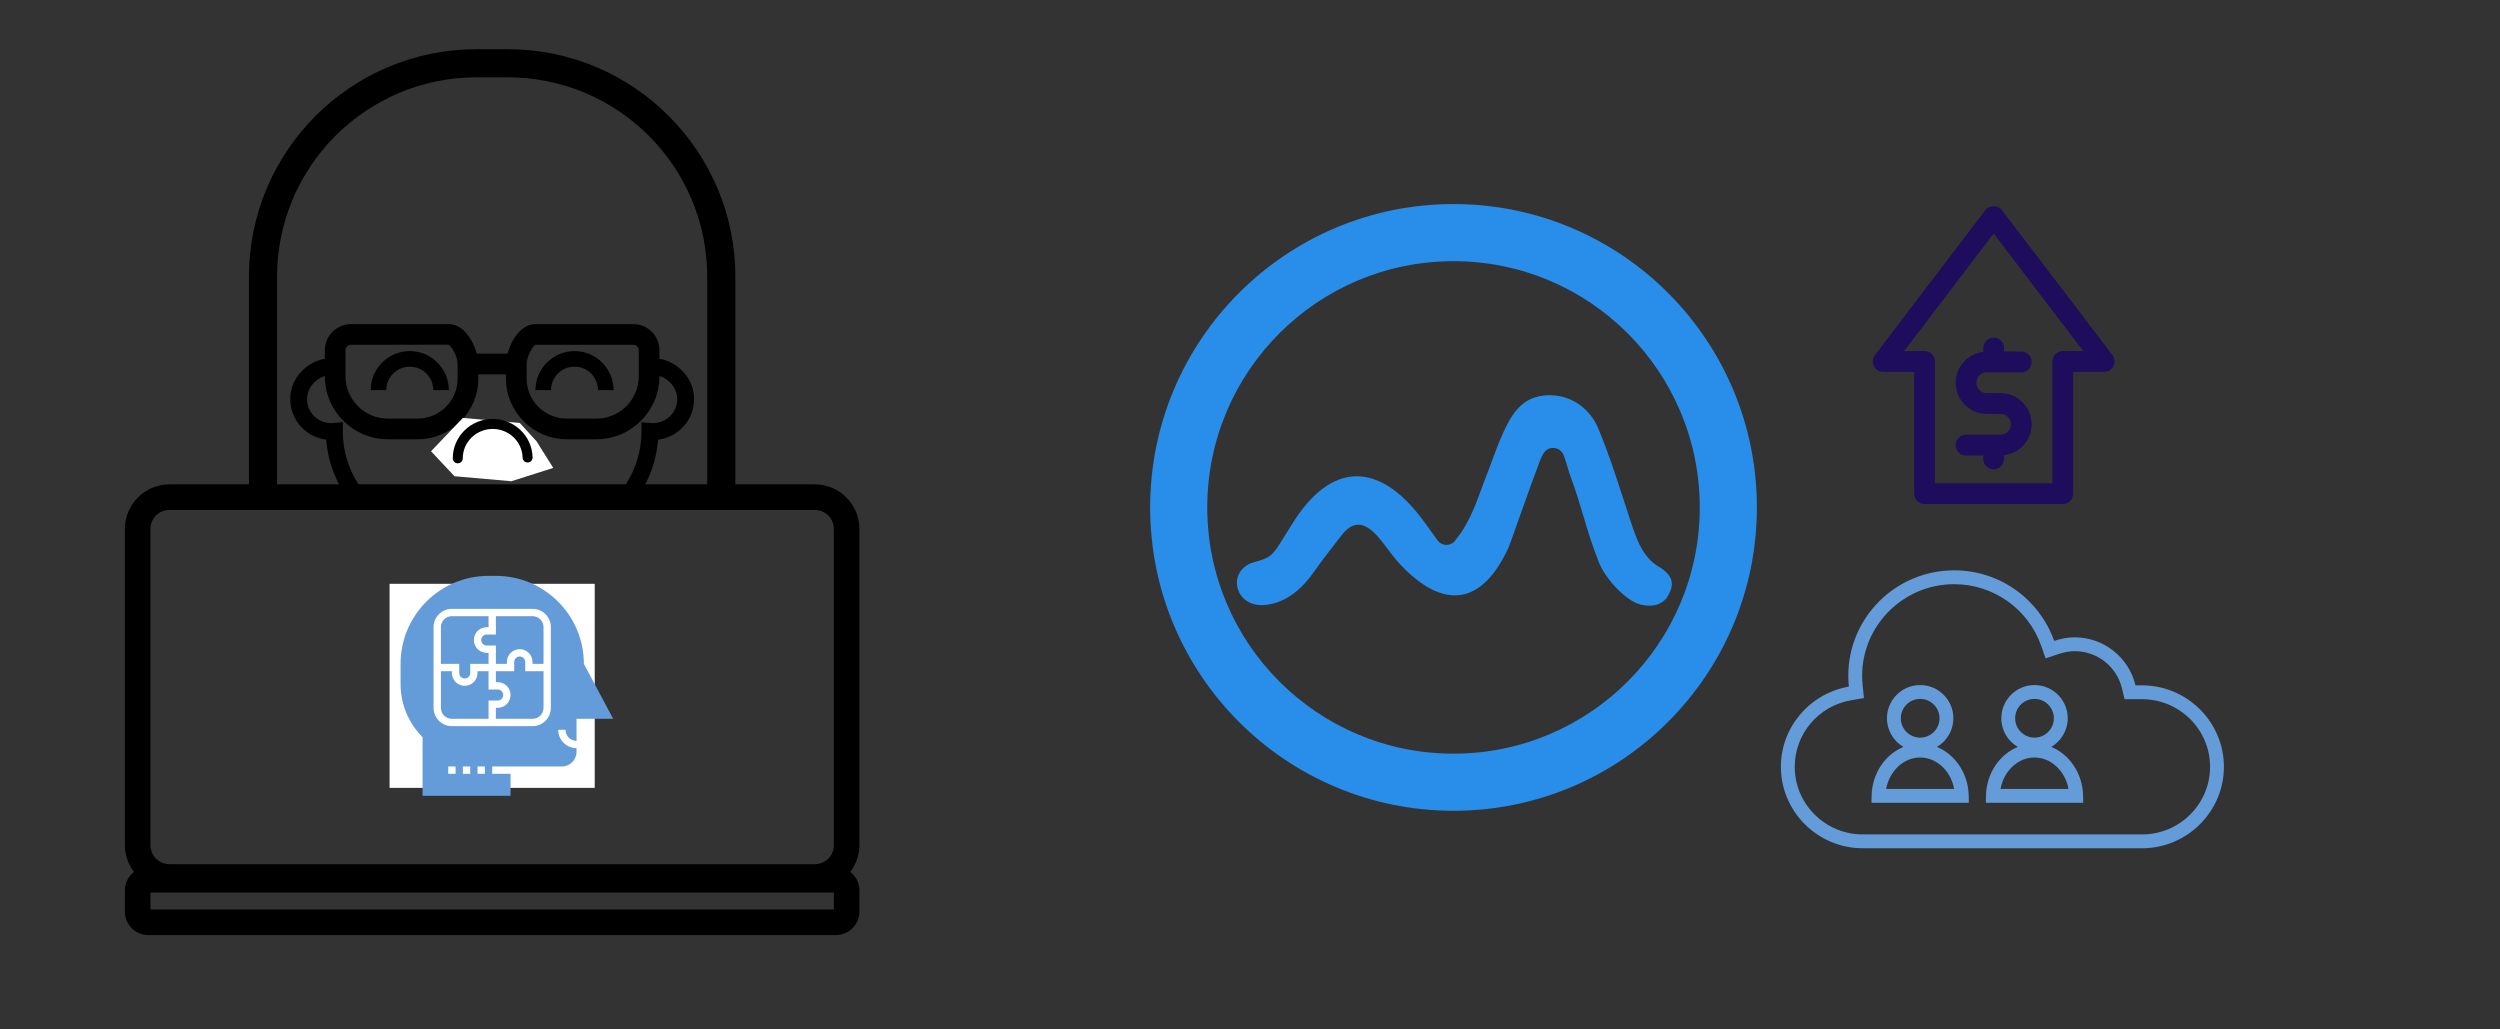 <svg width="2291" height="943" xmlns="http://www.w3.org/2000/svg" xmlns:xlink="http://www.w3.org/1999/xlink" overflow="hidden"><rect width="100%" height="100%" fill="#333333" stroke="none"/><defs><clipPath id="clip0"><rect x="679" y="483" width="2291" height="943"/></clipPath><clipPath id="clip1"><rect x="678" y="482" width="903" height="903"/></clipPath><clipPath id="clip2"><rect x="678" y="482" width="903" height="903"/></clipPath><clipPath id="clip3"><rect x="678" y="482" width="903" height="903"/></clipPath><clipPath id="clip4"><rect x="1036" y="1004" width="215" height="215"/></clipPath><clipPath id="clip5"><rect x="1036" y="1004" width="215" height="215"/></clipPath><clipPath id="clip6"><rect x="1036" y="1004" width="215" height="215"/></clipPath><clipPath id="clip7"><rect x="1732" y="669" width="558" height="558"/></clipPath><clipPath id="clip8"><rect x="1732" y="669" width="558" height="558"/></clipPath><clipPath id="clip9"><rect x="1732" y="669" width="558" height="558"/></clipPath><clipPath id="clip10"><rect x="2354" y="655" width="304" height="307"/></clipPath><clipPath id="clip11"><rect x="2354" y="655" width="304" height="307"/></clipPath><clipPath id="clip12"><rect x="2354" y="655" width="304" height="307"/></clipPath><clipPath id="clip13"><rect x="2311" y="929" width="406" height="408"/></clipPath><clipPath id="clip14"><rect x="2311" y="929" width="406" height="408"/></clipPath><clipPath id="clip15"><rect x="2311" y="929" width="406" height="408"/></clipPath></defs><g clip-path="url(#clip0)" transform="translate(-679 -483)"><g clip-path="url(#clip1)"><g clip-path="url(#clip2)"><g clip-path="url(#clip3)"><path d="M1054.52 819.004C1066.4 819.004 1076.06 828.664 1076.06 840.544L1083.2 840.544 1090.33 840.544C1090.33 820.799 1074.27 804.734 1054.52 804.734 1034.78 804.734 1018.71 820.799 1018.71 840.544L1025.85 840.544 1032.97 840.544C1032.97 828.664 1042.64 819.004 1054.52 819.004Z"/><path d="M1227.03 840.544 1234.15 840.544 1241.29 840.544C1241.29 820.799 1225.22 804.734 1205.48 804.734 1185.73 804.734 1169.67 820.799 1169.67 840.544L1176.8 840.544 1183.94 840.544C1183.94 828.664 1193.6 819.004 1205.48 819.004 1217.36 819.004 1227.03 828.664 1227.03 840.544Z"/><path d="M1129.98 913.858C1129.99 913.858 1129.99 913.858 1130 913.858 1138.24 913.858 1146.51 910.196 1152.66 903.792 1158.83 897.388 1162.18 888.999 1161.87 880.764 1161.74 877.345 1158.92 874.73 1155.45 874.82 1152.04 874.946 1149.37 877.823 1149.51 881.233 1149.7 886.122 1147.6 891.218 1143.76 895.205 1139.91 899.192 1134.9 901.483 1130.01 901.483 1130.01 901.483 1130.01 901.483 1130 901.483 1125.1 901.483 1120.1 899.192 1116.25 895.196 1112.41 891.2 1110.32 886.104 1110.52 881.206 1110.65 877.787 1107.99 874.919 1104.57 874.784 1101.04 874.432 1098.28 877.309 1098.15 880.728 1097.83 888.963 1101.18 897.361 1107.33 903.765 1113.48 910.169 1121.74 913.849 1129.98 913.858Z"/><path d="M1425.72 926.856 1352.88 926.856 1352.88 736.489C1352.88 621.583 1259.39 528.1 1144.49 528.1L1115.52 528.1C1000.61 528.1 907.125 621.583 907.125 736.489L907.125 926.856 834.279 926.856C811.756 926.856 793.419 945.185 793.419 967.708L793.419 1257.5C793.419 1266.75 796.621 1275.18 801.816 1282.04 796.747 1285.97 793.419 1292.05 793.419 1298.94L793.419 1318.42C793.419 1330.26 803.052 1339.89 814.895 1339.89L1445.1 1339.89C1456.93 1339.89 1466.57 1330.26 1466.57 1318.42L1466.57 1298.94C1466.57 1292.04 1463.24 1285.96 1458.17 1282.04 1463.37 1275.18 1466.57 1266.75 1466.57 1257.5L1466.57 967.708C1466.57 945.185 1448.24 926.856 1425.72 926.856ZM932.904 736.489C932.904 635.799 1014.82 553.87 1115.52 553.87L1144.49 553.87C1245.18 553.87 1327.1 635.79 1327.1 736.489L1327.1 926.856 1270.3 926.856C1276.85 914.327 1280.98 900.482 1282.01 885.905 1290.75 884.85 1298.93 880.737 1304.98 874.251 1312.14 866.566 1315.69 856.545 1314.95 846.019 1314.1 833.869 1306.87 822.729 1295.63 816.199L1295.63 816.199C1291.7 813.917 1287.56 812.51 1283.3 811.797L1283.3 804.356 1283.3 803.914C1283.3 790.744 1272.59 780.029 1259.42 780.029L1169.73 780.029C1157.52 780.029 1148.78 792.557 1144.92 804.356 1144.61 805.285 1144.34 806.205 1144.1 807.116L1115.93 807.116C1115.69 806.205 1115.41 805.285 1115.11 804.356 1111.24 792.566 1102.51 780.029 1090.29 780.029L1000.61 780.029C987.439 780.029 976.723 790.744 976.723 803.914L976.723 804.356 976.723 811.797C972.457 812.51 968.325 813.917 964.393 816.208 953.154 822.729 945.938 833.878 945.081 846.028 944.35 856.554 947.886 866.576 955.048 874.26 961.091 880.737 969.273 884.859 977.995 885.914 979.014 900.482 983.145 914.327 989.712 926.865L932.913 926.865 932.913 736.489ZM984.679 870.653C977.941 871.32 971.049 868.821 966.305 863.743 962.093 859.215 960 853.307 960.433 847.092 960.92 840.147 965.394 833.418 972.105 829.521 973.629 828.637 975.163 828.024 976.705 827.546L976.705 827.817C976.705 859.639 1002.59 885.526 1034.41 885.526L1061.66 885.526C1092.35 885.526 1117.33 860.559 1117.33 829.855L1117.33 826.04 1142.67 826.04 1142.67 829.855C1142.67 860.55 1167.64 885.526 1198.34 885.526L1225.58 885.526C1257.41 885.526 1283.29 859.639 1283.29 827.817L1283.29 827.555C1284.84 828.033 1286.36 828.646 1287.9 829.53 1294.61 833.427 1299.08 840.156 1299.57 847.092 1300 853.307 1297.92 859.215 1293.69 863.743 1288.95 868.821 1282.07 871.302 1275.32 870.653L1266.86 869.976 1266.86 878.473C1266.86 896.062 1261.66 912.713 1252.46 926.856L1007.54 926.856C998.353 912.686 993.139 895.999 993.139 878.32L993.139 869.823 984.679 870.653ZM995.629 827.826 995.629 803.923C995.629 801.235 997.902 798.962 1000.59 798.962L1090 798.926C1092.77 799.818 1098.4 809.849 1098.4 816.587L1098.4 829.864C1098.4 850.123 1081.92 866.603 1061.66 866.603L1034.42 866.603C1013.03 866.603 995.629 849.203 995.629 827.826ZM1161.6 829.864 1161.6 816.587C1161.6 809.849 1167.23 799.818 1169.71 798.962L1259.4 798.962C1262.09 798.962 1264.36 801.235 1264.36 803.923L1264.36 827.826C1264.36 849.212 1246.96 866.612 1225.58 866.612L1198.34 866.612C1178.09 866.603 1161.6 850.123 1161.6 829.864ZM1443.14 1316.46 816.862 1316.46 816.862 1300.92 1443.13 1300.92 1443.13 1316.46ZM1443.14 1257.51C1443.14 1267.12 1435.33 1274.93 1425.72 1274.93L834.279 1274.93C824.673 1274.93 816.862 1267.12 816.862 1257.51L816.862 967.708C816.862 958.11 824.673 950.299 834.279 950.299L1425.71 950.299C1435.32 950.299 1443.13 958.11 1443.13 967.708L1443.13 1257.51Z"/><path d="M1130 1071.93C1106.38 1071.93 1087.15 1091.16 1087.15 1114.78 1087.15 1138.4 1106.38 1157.62 1130 1157.62 1153.62 1157.62 1172.84 1138.4 1172.84 1114.78 1172.84 1091.16 1153.62 1071.93 1130 1071.93ZM1130 1139.57C1116.33 1139.57 1105.19 1128.45 1105.19 1114.77 1105.19 1101.09 1116.32 1089.96 1130 1089.96 1143.68 1089.96 1154.8 1101.09 1154.8 1114.77 1154.8 1128.45 1143.68 1139.57 1130 1139.57Z"/></g></g></g><rect x="1036" y="1018" width="188" height="187" fill="#FFFFFF"/><g clip-path="url(#clip4)"><g clip-path="url(#clip5)"><g clip-path="url(#clip6)"><path d="M1167.02 1047.67 1133.42 1047.67 1133.42 1064.47 1125.02 1064.47C1122.25 1064.47 1119.98 1066.73 1119.98 1069.51 1119.98 1072.29 1122.25 1074.55 1125.02 1074.55L1133.42 1074.55 1133.42 1091.34 1143.5 1091.34 1143.5 1089.66C1143.5 1083.18 1148.77 1077.91 1155.26 1077.91 1161.74 1077.91 1167.02 1083.18 1167.02 1089.66L1167.02 1091.34 1177.09 1091.34 1177.09 1057.75C1177.09 1052.19 1172.57 1047.67 1167.02 1047.67Z" fill="#649CD9"/><path d="M1133.42 1010.72 1126.7 1010.72C1082.17 1010.72 1046.08 1046.82 1046.08 1091.34L1046.08 1109.87C1046.08 1128.12 1053.33 1145.62 1066.23 1158.53L1066.23 1212.28 1146.86 1212.28 1146.86 1192.12 1130.06 1192.12 1130.06 1185.41 1146.86 1185.41 1193.89 1185.41C1201.31 1185.41 1207.33 1179.39 1207.33 1171.97L1207.33 1168.61C1198.07 1168.61 1190.53 1161.07 1190.53 1151.81L1197.25 1151.81C1197.25 1157.37 1201.77 1161.89 1207.33 1161.89L1207.33 1141.73 1240.92 1141.73 1214.05 1091.34 1214.05 1091.34C1214.05 1046.82 1177.95 1010.72 1133.42 1010.72ZM1096.47 1192.12 1089.75 1192.12 1089.75 1185.41 1096.47 1185.41 1096.47 1192.12ZM1109.91 1192.12 1103.19 1192.12 1103.19 1185.41 1109.91 1185.41 1109.91 1192.12ZM1123.34 1192.12 1116.62 1192.12 1116.62 1185.41 1123.34 1185.41 1123.34 1192.12ZM1183.81 1131.66C1183.81 1140.92 1176.28 1148.45 1167.02 1148.45L1093.11 1148.45C1083.85 1148.45 1076.31 1140.92 1076.31 1131.66L1076.31 1057.75C1076.31 1048.49 1083.85 1040.95 1093.11 1040.95L1167.02 1040.95C1176.28 1040.95 1183.81 1048.49 1183.81 1057.75L1183.81 1131.66Z" fill="#649CD9"/><path d="M1099.83 1099.74C1099.83 1102.52 1102.09 1104.78 1104.87 1104.78 1107.65 1104.78 1109.91 1102.52 1109.91 1099.74L1109.91 1091.34 1126.7 1091.34 1126.7 1081.27 1125.02 1081.27C1118.54 1081.27 1113.27 1075.99 1113.27 1069.51 1113.27 1063.02 1118.54 1057.75 1125.02 1057.75L1126.7 1057.75 1126.7 1047.67 1093.11 1047.67C1087.55 1047.67 1083.03 1052.19 1083.03 1057.75L1083.03 1091.34 1099.83 1091.34 1099.83 1099.74Z" fill="#649CD9"/><path d="M1160.3 1089.66C1160.3 1086.89 1158.04 1084.62 1155.26 1084.62 1152.48 1084.62 1150.22 1086.89 1150.22 1089.66L1150.22 1098.06 1133.42 1098.06 1133.42 1108.14 1135.1 1108.14C1141.59 1108.14 1146.86 1113.41 1146.86 1119.9 1146.86 1126.38 1141.59 1131.66 1135.1 1131.66L1133.42 1131.66 1133.42 1141.73 1167.02 1141.73C1172.57 1141.73 1177.09 1137.21 1177.09 1131.66L1177.09 1098.06 1160.3 1098.06 1160.3 1089.66Z" fill="#649CD9"/><path d="M1140.14 1119.9C1140.14 1117.12 1137.88 1114.86 1135.1 1114.86L1126.7 1114.86 1126.7 1098.06 1116.62 1098.06 1116.62 1099.74C1116.62 1106.23 1111.35 1111.5 1104.87 1111.5 1098.38 1111.5 1093.11 1106.23 1093.11 1099.74L1093.11 1098.06 1083.03 1098.06 1083.03 1131.66C1083.03 1137.21 1087.55 1141.73 1093.11 1141.73L1126.7 1141.73 1126.7 1124.94 1135.1 1124.94C1137.88 1124.94 1140.14 1122.68 1140.14 1119.9Z" fill="#649CD9"/></g></g></g><path d="M1103.15 866 1074 896.526 1095.48 919.421 1147.64 924 1186 911.789 1170.66 887.368 1155.31 870.579 1103.15 866Z" fill="#FFFFFF" fill-rule="evenodd"/><path d="M1098.5 903C1098.5 885.603 1112.83 871.5 1130.5 871.5 1147.88 871.5 1162.08 885.15 1162.49 902.25" stroke="#000000" stroke-width="9.167" stroke-linecap="round" stroke-linejoin="round" stroke-miterlimit="10" fill="none" fill-rule="evenodd"/><g clip-path="url(#clip7)"><g clip-path="url(#clip8)"><g clip-path="url(#clip9)"><path d="M2011 1173.66C1886.37 1173.66 1785.34 1072.63 1785.34 948 1785.34 823.373 1886.37 722.344 2011 722.344 2135.63 722.344 2236.66 823.373 2236.66 948 2236.66 1072.63 2135.63 1173.66 2011 1173.66M2011 670C1857.47 670 1733 794.466 1733 948 1733 1101.53 1857.47 1226 2011 1226 2164.53 1226 2289 1101.53 2289 948 2289 794.466 2164.53 670 2011 670M2039.08 924.305C2045.89 907.199 2051.39 889.444 2059.62 873.057 2068.28 855.806 2079.52 844.577 2100.69 845.227 2120.96 845.848 2136.72 858.827 2143.78 875.868 2154.93 902.805 2163.08 929.509 2172.18 957.257 2178 974.97 2183.67 994.281 2200.84 1003.35 2216.71 1013.91 2210.45 1023.88 2206.33 1030.99 2198.35 1040.88 2185.3 1037.52 2184.15 1037.37 2170.75 1035.61 2150.47 1014.04 2144.42 998.75 2132.02 967.44 2129.32 949.423 2117.6 917.839 2116.4 914.599 2113.17 902.471 2111.38 899.016 2107.73 891.955 2097.7 891.553 2093.57 898.342 2092.38 900.317 2091.39 902.191 2090.63 904.154 2081.88 926.685 2063.28 980.663 2061.43 984.707 2037.47 1037.01 2002.49 1043.38 1961.53 999.547 1954.58 992.109 1948.18 982.057 1941.42 974.493 1929.29 960.914 1918.76 959.756 1907.91 974.173 1899.88 984.828 1891.46 995.023 1883.85 1006.01 1872.81 1021.96 1858.28 1035.31 1838.65 1037.37 1827.53 1038.54 1816.18 1033.77 1813.11 1021.73 1810.24 1010.44 1817.95 1000.92 1827.97 998.288 1843.11 994.3 1845.32 991.646 1852.85 979.599 1853.86 977.981 1861.43 965.909 1862.43 964.278 1898.86 904.658 1943.61 905.297 1984.34 961.481 1987.25 965.486 1992.02 972.114 1996.34 978.115 2000.74 984.24 2010.06 983.573 2013.54 976.882 2027.28 960.449 2033.99 937.071 2039.08 924.307" fill="#298EEA"/></g></g></g><g clip-path="url(#clip10)"><g clip-path="url(#clip11)"><g clip-path="url(#clip12)"><path d="M142.5 145.54 142.5 149.023C128.313 150.607 117.167 162.577 117.167 177.207 117.167 192.913 129.96 205.707 145.667 205.707L158.333 205.707C163.59 205.707 167.833 209.95 167.833 215.207 167.833 220.463 163.59 224.707 158.333 224.707L126.667 224.707C121.41 224.707 117.167 228.95 117.167 234.207 117.167 239.463 121.41 243.707 126.667 243.707L142.5 243.707 142.5 246.873C142.5 252.13 146.743 256.373 152 256.373 157.257 256.373 161.5 252.13 161.5 246.873L161.5 243.39C175.687 241.807 186.833 229.837 186.833 215.207 186.833 199.5 174.04 186.707 158.333 186.707L145.667 186.707C140.41 186.707 136.167 182.463 136.167 177.207 136.167 171.95 140.41 167.707 145.667 167.707L177.333 167.707C182.59 167.707 186.833 163.463 186.833 158.207 186.833 152.95 182.59 148.707 177.333 148.707L161.5 148.707 161.5 145.54C161.5 140.283 157.257 136.04 152 136.04 146.743 136.04 142.5 140.347 142.5 145.54Z" fill="#1D0D5C" transform="matrix(1 0 0 1.003 2354 656)"/><path d="M159.537 19.443C155.927 14.757 148.01 14.757 144.463 19.443L43.13 152C40.913 154.85 40.533 158.713 42.18 162.007 43.763 165.237 47.057 167.263 50.667 167.263L79.167 167.263 79.167 278.54C79.167 283.797 83.41 288.04 88.667 288.04L215.333 288.04C220.59 288.04 224.833 283.797 224.833 278.54L224.833 167.263 253.333 167.263C256.943 167.263 260.237 165.237 261.82 162.007 263.403 158.777 263.023 154.913 260.87 152L159.537 19.443ZM215.333 148.263C210.077 148.263 205.833 152.507 205.833 157.763 205.833 157.763 205.833 157.763 205.833 157.763 205.833 157.763 205.833 157.763 205.833 157.763L205.833 269.04 98.167 269.04 98.167 157.763C98.167 157.763 98.167 157.763 98.167 157.763 98.167 157.763 98.167 157.763 98.167 157.763 98.167 152.507 93.923 148.263 88.667 148.263L69.92 148.263 152 40.85 234.08 148.263 215.333 148.263Z" fill="#1D0D5C" transform="matrix(1 0 0 1.003 2354 656)"/></g></g></g><g clip-path="url(#clip13)"><g clip-path="url(#clip14)"><g clip-path="url(#clip15)"><path d="M158.873 88.343C194.626 88.343 226.599 110.927 238.449 144.549L242.598 156.323 254.435 152.364C259.523 150.664 264.775 149.725 269.191 149.725 289.96 149.725 307.824 163.821 312.62 183.994L314.942 193.751 324.965 193.751 330.979 193.751C365.349 193.751 393.312 221.549 393.312 255.704 393.312 289.871 365.349 317.67 330.979 317.67L75.021 317.67C40.651 317.657 12.688 289.871 12.688 255.691 12.688 225.52 34.459 199.866 64.453 194.702L76.125 192.698 74.907 180.911C74.615 178.031 74.463 175.113 74.463 172.258 74.463 125.987 112.335 88.343 158.873 88.343M158.873 75.656C105.255 75.656 61.775 118.92 61.775 172.271 61.775 175.633 61.953 178.957 62.283 182.218 27.05 188.282 0 218.961 0 255.691 0 296.748 33.761 330.344 75.021 330.344L330.979 330.344C372.239 330.344 406 296.748 406 255.691 406 214.647 372.239 181.051 330.979 181.051L324.965 181.051C318.989 155.891 296.317 137.038 269.191 137.038 262.606 137.038 255.932 138.484 250.413 140.336 237.155 102.693 201.224 75.656 158.873 75.656L158.873 75.656Z" fill="#649CD9" transform="matrix(1 0 0 1 2311 930)"/><path d="M172.22 288.691 83.04 288.691 83.154 282.233C83.509 261.781 95.626 244.298 112.297 237.497 103.276 232.207 97.212 222.425 97.212 211.221 97.212 194.436 110.863 180.784 127.636 180.784 144.409 180.784 158.061 194.436 158.061 211.209 158.061 222.399 151.984 232.194 142.975 237.485 159.634 244.285 171.763 261.768 172.119 282.221L172.22 288.691ZM96.476 276.004 158.797 276.004C155.815 259.612 142.874 247.165 127.636 247.165 112.399 247.165 99.457 259.612 96.476 276.004ZM127.636 193.472C117.854 193.472 109.899 201.427 109.899 211.221 109.899 221.004 117.854 228.971 127.636 228.971 137.418 228.971 145.373 221.004 145.373 211.221 145.373 201.427 137.418 193.472 127.636 193.472Z" fill="#649CD9" transform="matrix(1 0 0 1 2311 930)"/><path d="M277.032 288.691 187.838 288.691 187.953 282.233C188.308 261.781 200.424 244.298 217.096 237.497 208.075 232.207 202.01 222.425 202.01 211.221 202.01 194.436 215.662 180.784 232.435 180.784 249.208 180.784 262.86 194.436 262.86 211.209 262.86 222.399 256.782 232.194 247.774 237.485 264.433 244.285 276.562 261.768 276.93 282.221L277.032 288.691ZM201.262 276.004 263.583 276.004C260.601 259.612 247.66 247.165 232.422 247.165 217.185 247.165 204.256 259.612 201.262 276.004ZM232.422 193.472C222.64 193.472 214.685 201.427 214.685 211.221 214.685 221.004 222.64 228.971 232.422 228.971 242.204 228.971 250.159 221.004 250.159 211.221 250.172 201.427 242.217 193.472 232.422 193.472Z" fill="#649CD9" transform="matrix(1 0 0 1 2311 930)"/></g></g></g></g></svg>